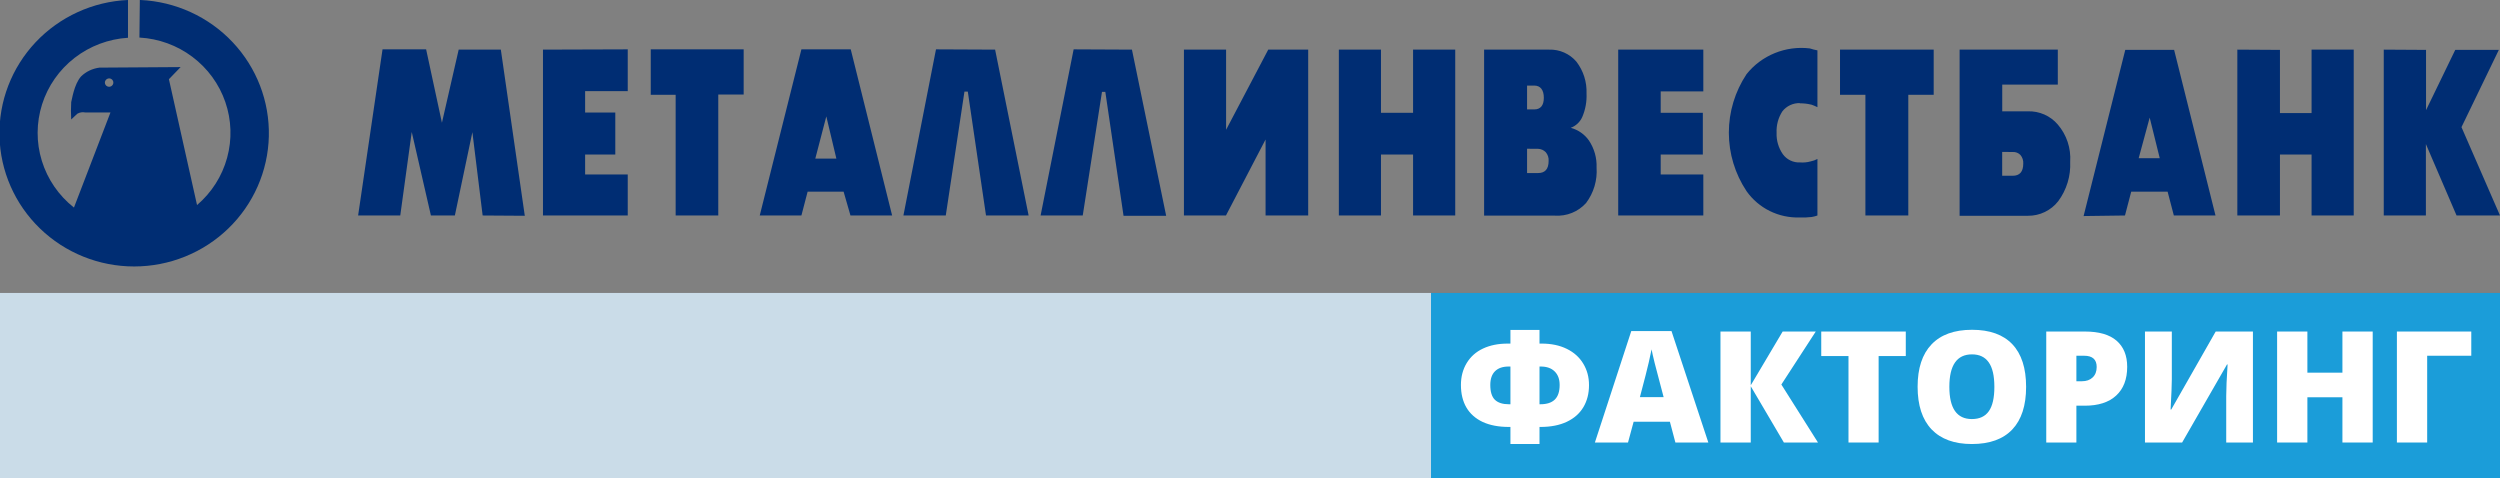 <svg width="162" height="31" viewBox="0 0 162 31" fill="none" xmlns="http://www.w3.org/2000/svg">
<rect x="0" y="0" width="162" height="31" fill="#808080" stroke="none"/>
<g clip-path="url(#clip0_1377_429)">
<path d="M162 18.983H92.729V31H162V18.983Z" fill="#1B9DD9"/>
<path d="M97.876 21.38H99.76V22.265H99.903C100.523 22.265 101.063 22.378 101.525 22.604C101.989 22.831 102.345 23.149 102.592 23.559C102.843 23.969 102.968 24.434 102.968 24.956C102.968 25.5 102.846 25.977 102.602 26.387C102.358 26.794 102.001 27.109 101.53 27.332C101.058 27.555 100.488 27.666 99.819 27.666H99.76V28.773H97.876V27.666H97.777C97.111 27.666 96.544 27.558 96.076 27.342C95.612 27.122 95.261 26.811 95.023 26.407C94.786 26 94.668 25.513 94.668 24.946C94.668 24.412 94.793 23.938 95.043 23.524C95.297 23.108 95.65 22.795 96.101 22.585C96.556 22.372 97.087 22.265 97.693 22.265H97.876V21.38ZM99.76 26.196H99.819C100.234 26.196 100.546 26.094 100.753 25.891C100.961 25.687 101.065 25.372 101.065 24.946C101.065 24.572 100.958 24.28 100.743 24.07C100.529 23.857 100.228 23.751 99.839 23.751H99.76V26.196ZM97.876 23.751H97.762C97.377 23.751 97.082 23.852 96.877 24.056C96.673 24.259 96.571 24.556 96.571 24.946C96.571 25.389 96.67 25.709 96.868 25.905C97.069 26.099 97.372 26.196 97.777 26.196H97.876V23.751Z" fill="white"/>
<path d="M108.565 28.675L108.209 27.327H105.86L105.495 28.675H103.349L105.707 21.453H108.313L110.7 28.675H108.565ZM107.803 25.733L107.492 24.552C107.419 24.29 107.33 23.951 107.225 23.534C107.123 23.118 107.055 22.819 107.022 22.639C106.992 22.806 106.933 23.082 106.844 23.465C106.758 23.849 106.566 24.605 106.266 25.733H107.803Z" fill="white"/>
<path d="M117.805 28.675H115.595L113.449 25.03V28.675H111.486V21.483H113.449V24.966L115.516 21.483H117.661L115.432 24.917L117.805 28.675Z" fill="white"/>
<path d="M121.735 28.675H119.782V23.072H118.017V21.483H123.495V23.072H121.735V28.675Z" fill="white"/>
<path d="M131.292 25.069C131.292 26.279 130.993 27.199 130.397 27.829C129.8 28.459 128.927 28.773 127.776 28.773C126.643 28.773 125.773 28.457 125.166 27.824C124.563 27.191 124.261 26.269 124.261 25.059C124.261 23.862 124.561 22.949 125.161 22.319C125.764 21.686 126.639 21.37 127.786 21.37C128.937 21.37 129.808 21.683 130.402 22.309C130.995 22.936 131.292 23.856 131.292 25.069ZM126.318 25.069C126.318 26.46 126.804 27.155 127.776 27.155C128.271 27.155 128.637 26.986 128.874 26.648C129.115 26.31 129.235 25.784 129.235 25.069C129.235 24.351 129.113 23.821 128.869 23.48C128.628 23.136 128.268 22.963 127.786 22.963C126.807 22.963 126.318 23.665 126.318 25.069Z" fill="white"/>
<path d="M137.842 23.77C137.842 24.574 137.603 25.195 137.125 25.635C136.651 26.071 135.975 26.289 135.098 26.289H134.55V28.675H132.597V21.483H135.098C136.011 21.483 136.697 21.681 137.155 22.078C137.613 22.475 137.842 23.039 137.842 23.77ZM134.55 24.705H134.905C135.199 24.705 135.431 24.623 135.603 24.459C135.777 24.295 135.865 24.069 135.865 23.78C135.865 23.295 135.594 23.052 135.054 23.052H134.55V24.705Z" fill="white"/>
<path d="M138.994 21.483H140.734V24.572C140.734 24.9 140.708 25.556 140.655 26.54H140.695L143.577 21.483H145.99V28.675H144.259V25.664C144.259 25.208 144.289 24.526 144.348 23.618H144.309L141.402 28.675H138.994V21.483Z" fill="white"/>
<path d="M153.751 28.675H151.789V25.743H149.519V28.675H147.557V21.483H149.519V24.149H151.789V21.483H153.751V28.675Z" fill="white"/>
<path d="M160.139 21.483V23.052H157.281V28.675H155.319V21.483H160.139Z" fill="white"/>
<path fill-rule="evenodd" clip-rule="evenodd" d="M31.275 13.964L30.61 8.564L29.475 13.964H27.923L26.681 8.551L25.937 13.964H23.206L24.788 3.198H27.613L28.637 7.954L29.723 3.216H32.454L34.006 13.982L31.275 13.964ZM40.678 3.198V5.905H37.916V7.292H39.871V10.016H37.916V11.306H40.678V13.964H35.185V3.216L40.678 3.198ZM42.168 3.198H48.189V6.125H46.544V13.964H43.782V6.142H42.168V3.216V3.198ZM49.231 13.964L51.931 3.198H55.128L57.81 13.964H55.11L54.666 12.42H52.334L51.931 13.964H49.231ZM54.197 10.279L53.545 7.542L52.831 10.279H54.197ZM64.483 3.216L66.655 13.964H63.893L62.714 5.936H62.496L61.286 13.964H58.541L60.652 3.198L64.483 3.216ZM73.35 3.216L75.567 13.982H72.805L71.625 5.953H71.408L70.162 13.964H67.431L69.572 3.198L73.35 3.216ZM84.771 3.216V13.964H82.009V9.038L79.442 13.964H76.719V3.216H79.451V8.41L82.182 3.216H84.771ZM89.488 3.216V7.309H91.567V3.216H94.299V13.964H91.567V10.016H89.488V13.964H86.757V3.216H89.488ZM100.382 3.216C100.718 3.205 101.053 3.27 101.36 3.406C101.667 3.542 101.939 3.746 102.155 4.001C102.604 4.588 102.834 5.31 102.807 6.046C102.833 6.575 102.737 7.103 102.527 7.59C102.456 7.748 102.353 7.891 102.225 8.01C102.097 8.129 101.947 8.222 101.783 8.283C102.261 8.41 102.679 8.7 102.962 9.103C103.309 9.622 103.483 10.236 103.458 10.858C103.515 11.681 103.273 12.496 102.776 13.157C102.524 13.436 102.212 13.655 101.862 13.796C101.513 13.937 101.135 13.998 100.758 13.973H96.17V3.216H100.382ZM98.954 5.545V7.09H99.419C99.823 7.09 100.04 6.84 100.04 6.335C100.04 5.831 99.823 5.545 99.419 5.545H98.954ZM98.954 9.639V11.214H99.668C100.111 11.214 100.351 10.964 100.351 10.428C100.366 10.223 100.299 10.019 100.164 9.862C100.034 9.728 99.856 9.649 99.668 9.643L98.954 9.639ZM110.375 3.216V5.923H107.613V7.309H110.344V10.016H107.613V11.306H110.375V13.964H104.86V3.216H110.375ZM116.644 6.682C116.423 6.674 116.204 6.719 116.004 6.812C115.805 6.905 115.63 7.044 115.496 7.217C115.23 7.63 115.1 8.114 115.123 8.603C115.103 9.096 115.245 9.583 115.527 9.99C115.653 10.165 115.821 10.305 116.016 10.399C116.211 10.492 116.427 10.536 116.644 10.525C116.874 10.543 117.105 10.521 117.327 10.459C117.482 10.429 117.631 10.375 117.77 10.301V13.964C117.65 14.008 117.525 14.041 117.398 14.061C117.14 14.092 116.881 14.102 116.622 14.092C115.95 14.114 115.283 13.97 114.681 13.673C114.08 13.376 113.563 12.934 113.177 12.389C112.428 11.263 112.029 9.945 112.029 8.597C112.029 7.249 112.428 5.93 113.177 4.804C113.658 4.202 114.288 3.733 115.005 3.441C115.723 3.149 116.504 3.044 117.274 3.137C117.436 3.191 117.602 3.233 117.77 3.264V6.945C117.65 6.885 117.525 6.832 117.398 6.787C117.144 6.723 116.883 6.692 116.622 6.695L116.644 6.682ZM119.251 3.216H125.303V6.142H123.658V13.964H120.878V6.142H119.233V3.216H119.251ZM129.741 7.213H131.417C131.781 7.203 132.144 7.275 132.477 7.422C132.809 7.569 133.105 7.789 133.341 8.064C133.92 8.737 134.209 9.608 134.148 10.49C134.192 11.402 133.918 12.302 133.372 13.039C133.142 13.335 132.845 13.573 132.506 13.737C132.167 13.901 131.794 13.985 131.417 13.982H126.983V3.216H133.346V5.484H129.745V7.217L129.741 7.213ZM129.741 9.845V11.389H130.424C130.867 11.389 131.107 11.139 131.107 10.604C131.122 10.398 131.055 10.195 130.92 10.038C130.856 9.973 130.778 9.923 130.693 9.89C130.607 9.858 130.515 9.844 130.424 9.849L129.741 9.845ZM135.017 14L137.717 3.233H140.883L143.565 13.964H140.865L140.461 12.42H138.103L137.699 13.964L135.017 14ZM139.952 10.253L139.3 7.621L138.586 10.253H139.952ZM147.741 3.233V7.327H149.79V3.216H152.521V13.964H149.79V10.016H147.741V13.964H144.979V3.216L147.741 3.233ZM157.207 3.233V7.138L159.1 3.233H161.925L159.504 8.239L162 13.964H159.185L157.198 9.336V13.964H154.467V3.216L157.207 3.233Z" fill="#002D73"/>
<path fill-rule="evenodd" clip-rule="evenodd" d="M9.092 -0.001C11.37 0.102 13.518 1.084 15.074 2.733C16.631 4.383 17.473 6.57 17.421 8.826C17.369 11.082 16.426 13.229 14.795 14.806C13.164 16.384 10.974 17.267 8.693 17.267C6.412 17.267 4.222 16.384 2.591 14.806C0.96 13.229 0.018 11.082 -0.034 8.826C-0.086 6.57 0.756 4.383 2.312 2.733C3.869 1.084 6.016 0.102 8.294 -0.001V2.447C7.035 2.526 5.829 2.979 4.835 3.749C3.841 4.519 3.106 5.568 2.727 6.76C2.348 7.951 2.342 9.227 2.711 10.422C3.079 11.616 3.805 12.672 4.792 13.45L7.159 7.286H5.514C5.339 7.251 5.157 7.282 5.004 7.374L4.614 7.743C4.592 7.369 4.592 6.994 4.614 6.62C4.659 6.488 4.792 5.47 5.253 4.952C5.577 4.637 5.998 4.437 6.45 4.382L11.704 4.347L10.945 5.132L12.768 13.288C13.711 12.483 14.39 11.418 14.716 10.229C15.043 9.04 15.004 7.781 14.602 6.615C14.201 5.448 13.457 4.427 12.465 3.682C11.473 2.937 10.278 2.502 9.035 2.434L9.061 -0.014L9.092 -0.001ZM7.084 5.08C7.138 5.082 7.189 5.1 7.233 5.132C7.276 5.163 7.309 5.206 7.328 5.256C7.347 5.306 7.35 5.36 7.338 5.412C7.326 5.464 7.299 5.511 7.26 5.548C7.221 5.585 7.172 5.609 7.119 5.619C7.066 5.628 7.012 5.622 6.962 5.601C6.913 5.58 6.871 5.546 6.841 5.501C6.811 5.457 6.796 5.405 6.796 5.352C6.798 5.278 6.829 5.208 6.883 5.157C6.937 5.106 7.009 5.078 7.084 5.08Z" fill="#002D73"/>
<path d="M92.729 18.983H0V31H92.729V18.983Z" fill="#CADCE8"/>
</g>
<defs>
<clipPath id="clip0_1377_429">
<rect width="162" height="31" fill="white"/>
</clipPath>
</defs>
</svg>
